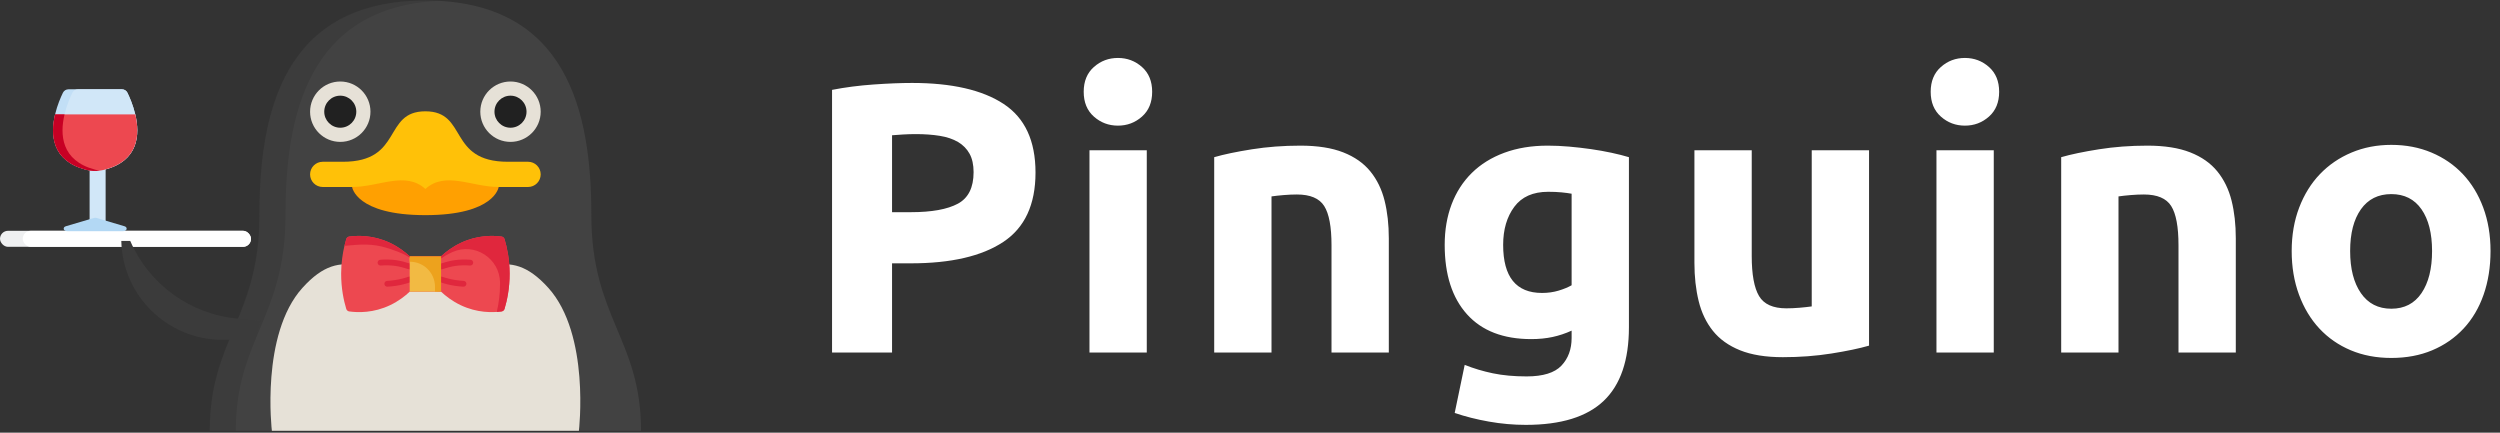 <?xml version="1.0" encoding="UTF-8"?>
<svg width="156px" height="27px" viewBox="0 0 156 27" version="1.1" xmlns="http://www.w3.org/2000/svg" xmlns:xlink="http://www.w3.org/1999/xlink">
    <rect x="0" y="0" width="156" height="27" fill="#333333" stroke="none"/>
    <title>Group 2</title>
    <g id="-Pinguino" stroke="none" stroke-width="1" fill="none" fill-rule="evenodd">
        <g id="Group-2">
            <g id="PENGUIN">
                <g id="penguin" transform="translate(13.088, 0)" fill-rule="nonzero">
                    <path d="M23.812,13.425 C23.812,7.028 22.334,0.031 13.456,0.031 C4.578,0.031 3.1,7.028 3.1,13.425 C3.1,19.823 0,21.158 0,26.881 L3.877,26.881 L13.456,22.84 L23.035,26.881 L26.912,26.881 C26.912,21.158 23.812,19.823 23.812,13.425 Z" id="Path" fill="#424242"></path>
                    <g id="Group" opacity="0.1" fill="#000000">
                        <path d="M14.268,0.051 C14.005,0.038 13.734,0.031 13.456,0.031 C4.578,0.031 3.1,7.028 3.1,13.425 C3.1,19.823 0,21.158 0,26.881 L1.624,26.881 C1.624,21.158 4.724,19.823 4.724,13.425 C4.724,7.228 6.112,0.468 14.268,0.051 Z" id="Path"></path>
                    </g>
                    <path d="M8.883,11.668 C8.883,11.668 9.109,13.425 13.456,13.425 C17.803,13.425 18.029,11.668 18.029,11.668 L18.029,10.905 L13.749,9.712 L8.883,10.857 L8.883,11.668 L8.883,11.668 L8.883,11.668 Z" id="Path" fill="#FFA001"></path>
                    <path d="M19.864,10.094 L18.6,10.094 C14.832,10.094 16.12,6.946 13.456,6.946 C10.792,6.946 12.08,10.094 8.312,10.094 L7.048,10.094 C6.614,10.094 6.261,10.446 6.261,10.881 C6.261,11.315 6.614,11.668 7.048,11.668 L8.883,11.668 C10.573,11.668 12.202,10.659 13.456,11.79 L13.456,11.79 L13.456,11.79 C14.71,10.659 16.34,11.668 18.029,11.668 L19.864,11.668 C20.298,11.668 20.651,11.315 20.651,10.881 C20.651,10.446 20.298,10.094 19.864,10.094 Z" id="Path" fill="#FFC108"></path>
                    <circle id="Oval" fill="#E6E1D7" cx="8.145" cy="6.97" r="1.884"></circle>
                    <circle id="Oval" fill="#212121" cx="8.145" cy="6.97" r="1"></circle>
                    <circle id="Oval" fill="#E6E1D7" cx="18.767" cy="6.97" r="1.884"></circle>
                    <circle id="Oval" fill="#212121" cx="18.767" cy="6.97" r="1"></circle>
                    <path d="M23.035,26.881 C23.035,26.881 23.751,20.872 21.128,17.963 C18.504,15.054 17.04,17.35 13.456,17.35 C9.872,17.35 8.408,15.054 5.784,17.963 C3.161,20.872 3.877,26.881 3.877,26.881 L23.035,26.881 Z" id="Path" fill="#E6E1D7"></path>
                </g>
                <rect id="Rectangle" fill="#EFF0F1" x="0" y="14.402" width="15.664" height="1" rx="0.5"></rect>
                <rect id="Rectangle" fill="#FFFFFF" x="1.419" y="14.402" width="14.244" height="1" rx="0.5"></rect>
                <g id="wine" transform="translate(3.311, 5.572)" fill-rule="nonzero">
                    <path d="M3.227,5.013 L3.221,5.015 C3.122,5.041 3.023,5.06 2.922,5.073 C2.632,5.111 2.336,5.093 2.051,5.019 C2.044,5.017 2.037,5.015 2.03,5.013 C-0.092,4.451 -0.17,2.818 0.126,1.567 C0.264,0.985 0.483,0.485 0.615,0.215 C0.679,0.083 0.813,0 0.959,0 L4.297,0 C4.443,0 4.577,0.083 4.641,0.215 C4.773,0.485 4.992,0.985 5.13,1.567 C5.426,2.818 5.348,4.451 3.227,5.013 Z" id="Path" fill="#C2DFF6"></path>
                    <g id="Group" transform="translate(0.588, 0)" fill="#D1E7F8">
                        <path d="M2.639,5.013 L2.633,5.015 C2.535,5.041 2.435,5.06 2.334,5.073 C2.24,5.061 2.146,5.043 2.053,5.019 C2.046,5.017 2.039,5.015 2.032,5.013 C-0.09,4.451 -0.168,2.818 0.128,1.567 C0.266,0.985 0.485,0.485 0.617,0.215 C0.681,0.083 0.815,0 0.961,0 L3.709,0 C3.856,0 3.989,0.083 4.053,0.215 C4.185,0.485 4.404,0.985 4.542,1.567 C4.838,2.818 4.76,4.451 2.639,5.013 Z" id="Path"></path>
                        <rect id="Rectangle" x="1.692" y="4.276" width="1" height="4.157"></rect>
                    </g>
                    <path d="M2.55,8.027 L0.798,8.546 C0.58,8.61 0.642,8.853 0.877,8.853 L4.379,8.853 C4.614,8.853 4.676,8.61 4.458,8.546 L2.707,8.027 C2.656,8.012 2.6,8.012 2.55,8.027 Z" id="Path" fill="#B3D8F4"></path>
                    <path d="M3.227,5.013 L3.221,5.015 C3.122,5.041 3.023,5.06 2.922,5.073 C2.632,5.111 2.336,5.093 2.051,5.019 C2.044,5.017 2.037,5.015 2.03,5.013 C-0.092,4.451 -0.17,2.818 0.126,1.567 L5.13,1.567 C5.426,2.818 5.348,4.451 3.227,5.013 Z" id="Path" fill="#ED4850"></path>
                    <path d="M2.922,5.073 C2.632,5.111 2.336,5.093 2.051,5.019 C2.044,5.017 2.037,5.015 2.03,5.013 C-0.092,4.451 -0.17,2.818 0.126,1.567 L0.716,1.567 C0.42,2.818 0.498,4.451 2.62,5.013 C2.627,5.015 2.634,5.017 2.641,5.019 C2.733,5.043 2.827,5.061 2.922,5.073 Z" id="Path" fill="#C70024"></path>
                </g>
                <g id="bow-tie" transform="translate(21.288, 14.717)" fill-rule="nonzero">
                    <path d="M10.194,0.201 C10.169,0.117 10.096,0.055 10.008,0.044 C9.451,-0.028 8.502,-0.051 7.469,0.436 C6.941,0.685 6.531,1.001 6.235,1.275 L4.277,1.275 C3.981,1.001 3.572,0.685 3.044,0.436 C2.011,-0.051 1.061,-0.028 0.504,0.044 C0.417,0.055 0.344,0.116 0.318,0.201 C0.28,0.328 0.242,0.469 0.205,0.624 C0.095,1.087 0.003,1.671 1.4821179e-05,2.348 C-0.004,3.283 0.164,4.046 0.318,4.559 C0.344,4.643 0.416,4.705 0.502,4.717 C1.06,4.792 2.023,4.82 3.066,4.32 C3.584,4.072 3.986,3.758 4.277,3.485 L4.409,3.485 L6.104,3.485 L6.235,3.485 C6.527,3.758 6.928,4.072 7.447,4.32 C8.49,4.82 9.453,4.792 10.01,4.717 C10.097,4.705 10.169,4.643 10.194,4.559 C10.348,4.046 10.516,3.283 10.513,2.348 C10.509,1.444 10.346,0.705 10.194,0.201 Z" id="Path" fill="#ED4850"></path>
                    <g id="Group" transform="translate(0.185, 0)" fill="#E0273D">
                        <path d="M10.009,0.201 C9.984,0.117 9.911,0.055 9.823,0.044 C9.266,-0.028 8.317,-0.051 7.284,0.436 C6.756,0.685 6.347,1.001 6.051,1.275 L5.915,1.275 L4.197,1.275 L4.092,1.275 C3.796,1.001 3.387,0.685 2.859,0.436 C1.826,-0.051 0.877,-0.028 0.32,0.044 C0.232,0.055 0.159,0.117 0.133,0.201 C0.095,0.328 0.057,0.469 0.02,0.624 C0.587,0.587 1.43,0.441 2.361,0.669 C2.895,0.799 3.845,1.133 4.141,1.407 L5.453,1.884 C5.749,1.61 6.159,1.294 6.687,1.045 C6.711,1.034 6.735,1.023 6.759,1.012 C8.145,0.388 9.718,1.408 9.73,2.927 C9.73,2.937 9.73,2.947 9.73,2.957 C9.733,3.663 9.638,4.271 9.525,4.747 C9.634,4.739 9.735,4.729 9.825,4.717 C9.912,4.705 9.984,4.643 10.009,4.559 C10.163,4.046 10.332,3.283 10.328,2.348 C10.324,1.444 10.161,0.705 10.009,0.201 Z" id="Path"></path>
                        <path d="M4.092,2.095 C4.074,2.095 4.056,2.093 4.038,2.087 C3.78,2.006 3.45,1.908 3.18,1.874 C2.884,1.836 2.583,1.829 2.285,1.853 C2.185,1.862 2.097,1.787 2.089,1.687 C2.081,1.587 2.156,1.499 2.255,1.491 C2.578,1.465 2.905,1.473 3.226,1.514 C3.524,1.552 3.875,1.655 4.147,1.74 C4.243,1.77 4.296,1.872 4.266,1.968 C4.241,2.046 4.17,2.095 4.092,2.095 Z" id="Path"></path>
                        <path d="M2.693,3.173 C2.597,3.173 2.517,3.097 2.512,3 C2.507,2.9 2.584,2.815 2.684,2.81 C2.848,2.801 3.013,2.784 3.175,2.76 C3.466,2.715 3.754,2.644 4.033,2.548 C4.128,2.515 4.231,2.565 4.264,2.66 C4.297,2.755 4.246,2.858 4.152,2.891 C3.852,2.994 3.542,3.071 3.23,3.119 C3.056,3.145 2.879,3.163 2.703,3.172 C2.7,3.172 2.697,3.173 2.693,3.173 Z" id="Path"></path>
                        <path d="M6.051,2.095 C5.973,2.095 5.902,2.046 5.877,1.968 C5.847,1.872 5.9,1.77 5.996,1.74 C6.268,1.655 6.619,1.552 6.917,1.514 C7.238,1.473 7.564,1.465 7.887,1.491 C7.987,1.499 8.062,1.587 8.054,1.687 C8.046,1.787 7.958,1.861 7.858,1.853 C7.56,1.829 7.259,1.836 6.963,1.874 C6.693,1.908 6.363,2.006 6.105,2.087 C6.087,2.093 6.069,2.095 6.051,2.095 Z" id="Path"></path>
                        <path d="M7.45,3.173 C7.446,3.173 7.443,3.172 7.44,3.172 C7.264,3.163 7.087,3.145 6.913,3.119 C6.601,3.071 6.291,2.994 5.991,2.891 C5.897,2.858 5.846,2.755 5.879,2.66 C5.912,2.565 6.015,2.515 6.11,2.548 C6.389,2.644 6.677,2.715 6.968,2.76 C7.13,2.784 7.295,2.801 7.459,2.81 C7.559,2.815 7.636,2.9 7.631,3 C7.626,3.097 7.546,3.173 7.45,3.173 Z" id="Path"></path>
                    </g>
                    <polygon id="Path" fill="#F2BA43" points="6.182 3.435 5.856 3.485 4.277 3.485 4.277 1.337 6.235 1.337"></polygon>
                    <path d="M4.277,1.275 L4.277,1.615 L4.292,1.615 C5.156,1.615 5.856,2.315 5.856,3.179 L5.856,3.485 L6.235,3.485 L6.235,1.275 L4.277,1.275 Z" id="Path" fill="#EDA21D"></path>
                </g>
                <path d="M7.569,15.033 C7.649,18.465 10.454,21.205 13.887,21.205 L15.922,21.205 L15.922,21.205 L16.257,19.998 L14.879,19.883 C11.906,19.636 9.311,17.771 8.127,15.033 L8.127,15.033 L8.127,15.033 L7.569,15.033 Z" id="Path-3" fill="#3B3B3B"></path>
                <path d="M55.664,22 L55.664,16.432 L56.84,16.432 C59.336,16.432 61.256,15.988 62.6,15.1 C63.944,14.212 64.616,12.768 64.616,10.768 C64.616,8.784 63.952,7.356 62.624,6.484 C61.296,5.612 59.392,5.176 56.912,5.176 C56.224,5.176 55.424,5.208 54.512,5.272 C53.6,5.336 52.736,5.448 51.92,5.608 L51.92,5.608 L51.92,22 L55.664,22 Z M56.84,13.24 L55.664,13.24 L55.664,8.44 C55.856,8.424 56.084,8.408 56.348,8.392 C56.612,8.376 56.88,8.368 57.152,8.368 C57.696,8.368 58.192,8.404 58.64,8.476 C59.088,8.548 59.468,8.676 59.78,8.86 C60.092,9.044 60.332,9.288 60.5,9.592 C60.668,9.896 60.752,10.28 60.752,10.744 C60.752,11.704 60.424,12.36 59.768,12.712 C59.112,13.064 58.136,13.24 56.84,13.24 L56.84,13.24 Z M69.759,7.84 C70.335,7.84 70.835,7.652 71.259,7.276 C71.683,6.9 71.895,6.384 71.895,5.728 C71.895,5.072 71.683,4.556 71.259,4.18 C70.835,3.804 70.335,3.616 69.759,3.616 C69.183,3.616 68.683,3.804 68.259,4.18 C67.835,4.556 67.623,5.072 67.623,5.728 C67.623,6.384 67.835,6.9 68.259,7.276 C68.683,7.652 69.183,7.84 69.759,7.84 Z M71.559,22 L71.559,9.376 L67.983,9.376 L67.983,22 L71.559,22 Z M79.342,22 L79.342,12.256 C79.566,12.224 79.822,12.196 80.11,12.172 C80.398,12.148 80.67,12.136 80.926,12.136 C81.758,12.136 82.326,12.376 82.63,12.856 C82.934,13.336 83.086,14.152 83.086,15.304 L83.086,15.304 L83.086,22 L86.662,22 L86.662,14.872 C86.662,14.008 86.574,13.224 86.398,12.52 C86.222,11.816 85.926,11.208 85.51,10.696 C85.094,10.184 84.53,9.788 83.818,9.508 C83.106,9.228 82.214,9.088 81.142,9.088 C80.086,9.088 79.078,9.164 78.118,9.316 C77.158,9.468 76.374,9.632 75.766,9.808 L75.766,9.808 L75.766,22 L79.342,22 Z M95.213,26.512 C97.405,26.512 99.025,26.012 100.073,25.012 C101.121,24.012 101.645,22.48 101.645,20.416 L101.645,20.416 L101.645,9.808 C101.325,9.712 100.961,9.62 100.553,9.532 C100.145,9.444 99.717,9.368 99.269,9.304 C98.821,9.24 98.369,9.188 97.913,9.148 C97.457,9.108 97.013,9.088 96.581,9.088 C95.573,9.088 94.669,9.236 93.869,9.532 C93.069,9.828 92.393,10.248 91.841,10.792 C91.289,11.336 90.869,11.988 90.581,12.748 C90.293,13.508 90.149,14.352 90.149,15.28 C90.149,17.136 90.613,18.58 91.541,19.612 C92.469,20.644 93.805,21.16 95.549,21.16 C96.029,21.16 96.473,21.116 96.881,21.028 C97.289,20.94 97.685,20.808 98.069,20.632 L98.069,20.632 L98.069,21.088 C98.069,21.792 97.857,22.368 97.433,22.816 C97.009,23.264 96.285,23.488 95.261,23.488 C94.477,23.488 93.777,23.424 93.161,23.296 C92.545,23.168 91.957,22.992 91.397,22.768 L91.397,22.768 L90.773,25.768 C91.429,25.992 92.141,26.172 92.909,26.308 C93.677,26.444 94.445,26.512 95.213,26.512 Z M96.221,18.28 C94.605,18.28 93.797,17.28 93.797,15.28 C93.797,14.32 94.029,13.528 94.493,12.904 C94.957,12.28 95.661,11.968 96.605,11.968 C96.925,11.968 97.205,11.98 97.445,12.004 C97.685,12.028 97.893,12.056 98.069,12.088 L98.069,12.088 L98.069,17.8 C97.845,17.928 97.573,18.04 97.253,18.136 C96.933,18.232 96.589,18.28 96.221,18.28 Z M111.252,22.288 C112.308,22.288 113.316,22.212 114.276,22.06 C115.236,21.908 116.02,21.744 116.628,21.568 L116.628,21.568 L116.628,9.376 L113.052,9.376 L113.052,19.12 C112.828,19.152 112.572,19.18 112.284,19.204 C111.996,19.228 111.724,19.24 111.468,19.24 C110.636,19.24 110.068,18.984 109.764,18.472 C109.46,17.96 109.308,17.128 109.308,15.976 L109.308,15.976 L109.308,9.376 L105.732,9.376 L105.732,16.408 C105.732,17.272 105.82,18.064 105.996,18.784 C106.172,19.504 106.468,20.124 106.884,20.644 C107.3,21.164 107.864,21.568 108.576,21.856 C109.288,22.144 110.18,22.288 111.252,22.288 Z M122.611,7.84 C123.187,7.84 123.687,7.652 124.111,7.276 C124.535,6.9 124.747,6.384 124.747,5.728 C124.747,5.072 124.535,4.556 124.111,4.18 C123.687,3.804 123.187,3.616 122.611,3.616 C122.035,3.616 121.535,3.804 121.111,4.18 C120.687,4.556 120.475,5.072 120.475,5.728 C120.475,6.384 120.687,6.9 121.111,7.276 C121.535,7.652 122.035,7.84 122.611,7.84 Z M124.411,22 L124.411,9.376 L120.835,9.376 L120.835,22 L124.411,22 Z M132.194,22 L132.194,12.256 C132.418,12.224 132.674,12.196 132.962,12.172 C133.25,12.148 133.522,12.136 133.778,12.136 C134.61,12.136 135.178,12.376 135.482,12.856 C135.786,13.336 135.938,14.152 135.938,15.304 L135.938,15.304 L135.938,22 L139.514,22 L139.514,14.872 C139.514,14.008 139.426,13.224 139.25,12.52 C139.074,11.816 138.778,11.208 138.362,10.696 C137.946,10.184 137.382,9.788 136.67,9.508 C135.958,9.228 135.066,9.088 133.994,9.088 C132.938,9.088 131.93,9.164 130.97,9.316 C130.01,9.468 129.226,9.632 128.618,9.808 L128.618,9.808 L128.618,22 L132.194,22 Z M149.217,22.336 C150.161,22.336 151.013,22.176 151.773,21.856 C152.533,21.536 153.185,21.084 153.729,20.5 C154.273,19.916 154.689,19.212 154.977,18.388 C155.265,17.564 155.409,16.656 155.409,15.664 C155.409,14.672 155.257,13.768 154.953,12.952 C154.649,12.136 154.225,11.44 153.681,10.864 C153.137,10.288 152.485,9.84 151.725,9.52 C150.965,9.2 150.129,9.04 149.217,9.04 C148.321,9.04 147.493,9.2 146.733,9.52 C145.973,9.84 145.317,10.288 144.765,10.864 C144.213,11.44 143.781,12.136 143.469,12.952 C143.157,13.768 143.001,14.672 143.001,15.664 C143.001,16.656 143.153,17.564 143.457,18.388 C143.761,19.212 144.185,19.916 144.729,20.5 C145.273,21.084 145.925,21.536 146.685,21.856 C147.445,22.176 148.289,22.336 149.217,22.336 Z M149.217,19.264 C148.401,19.264 147.769,18.94 147.321,18.292 C146.873,17.644 146.649,16.768 146.649,15.664 C146.649,14.56 146.873,13.692 147.321,13.06 C147.769,12.428 148.401,12.112 149.217,12.112 C150.033,12.112 150.661,12.428 151.101,13.06 C151.541,13.692 151.761,14.56 151.761,15.664 C151.761,16.768 151.541,17.644 151.101,18.292 C150.661,18.94 150.033,19.264 149.217,19.264 Z" id="Pinguino" fill="#FFFFFF" fill-rule="nonzero"></path>
            </g>
        </g>
    </g>
</svg>